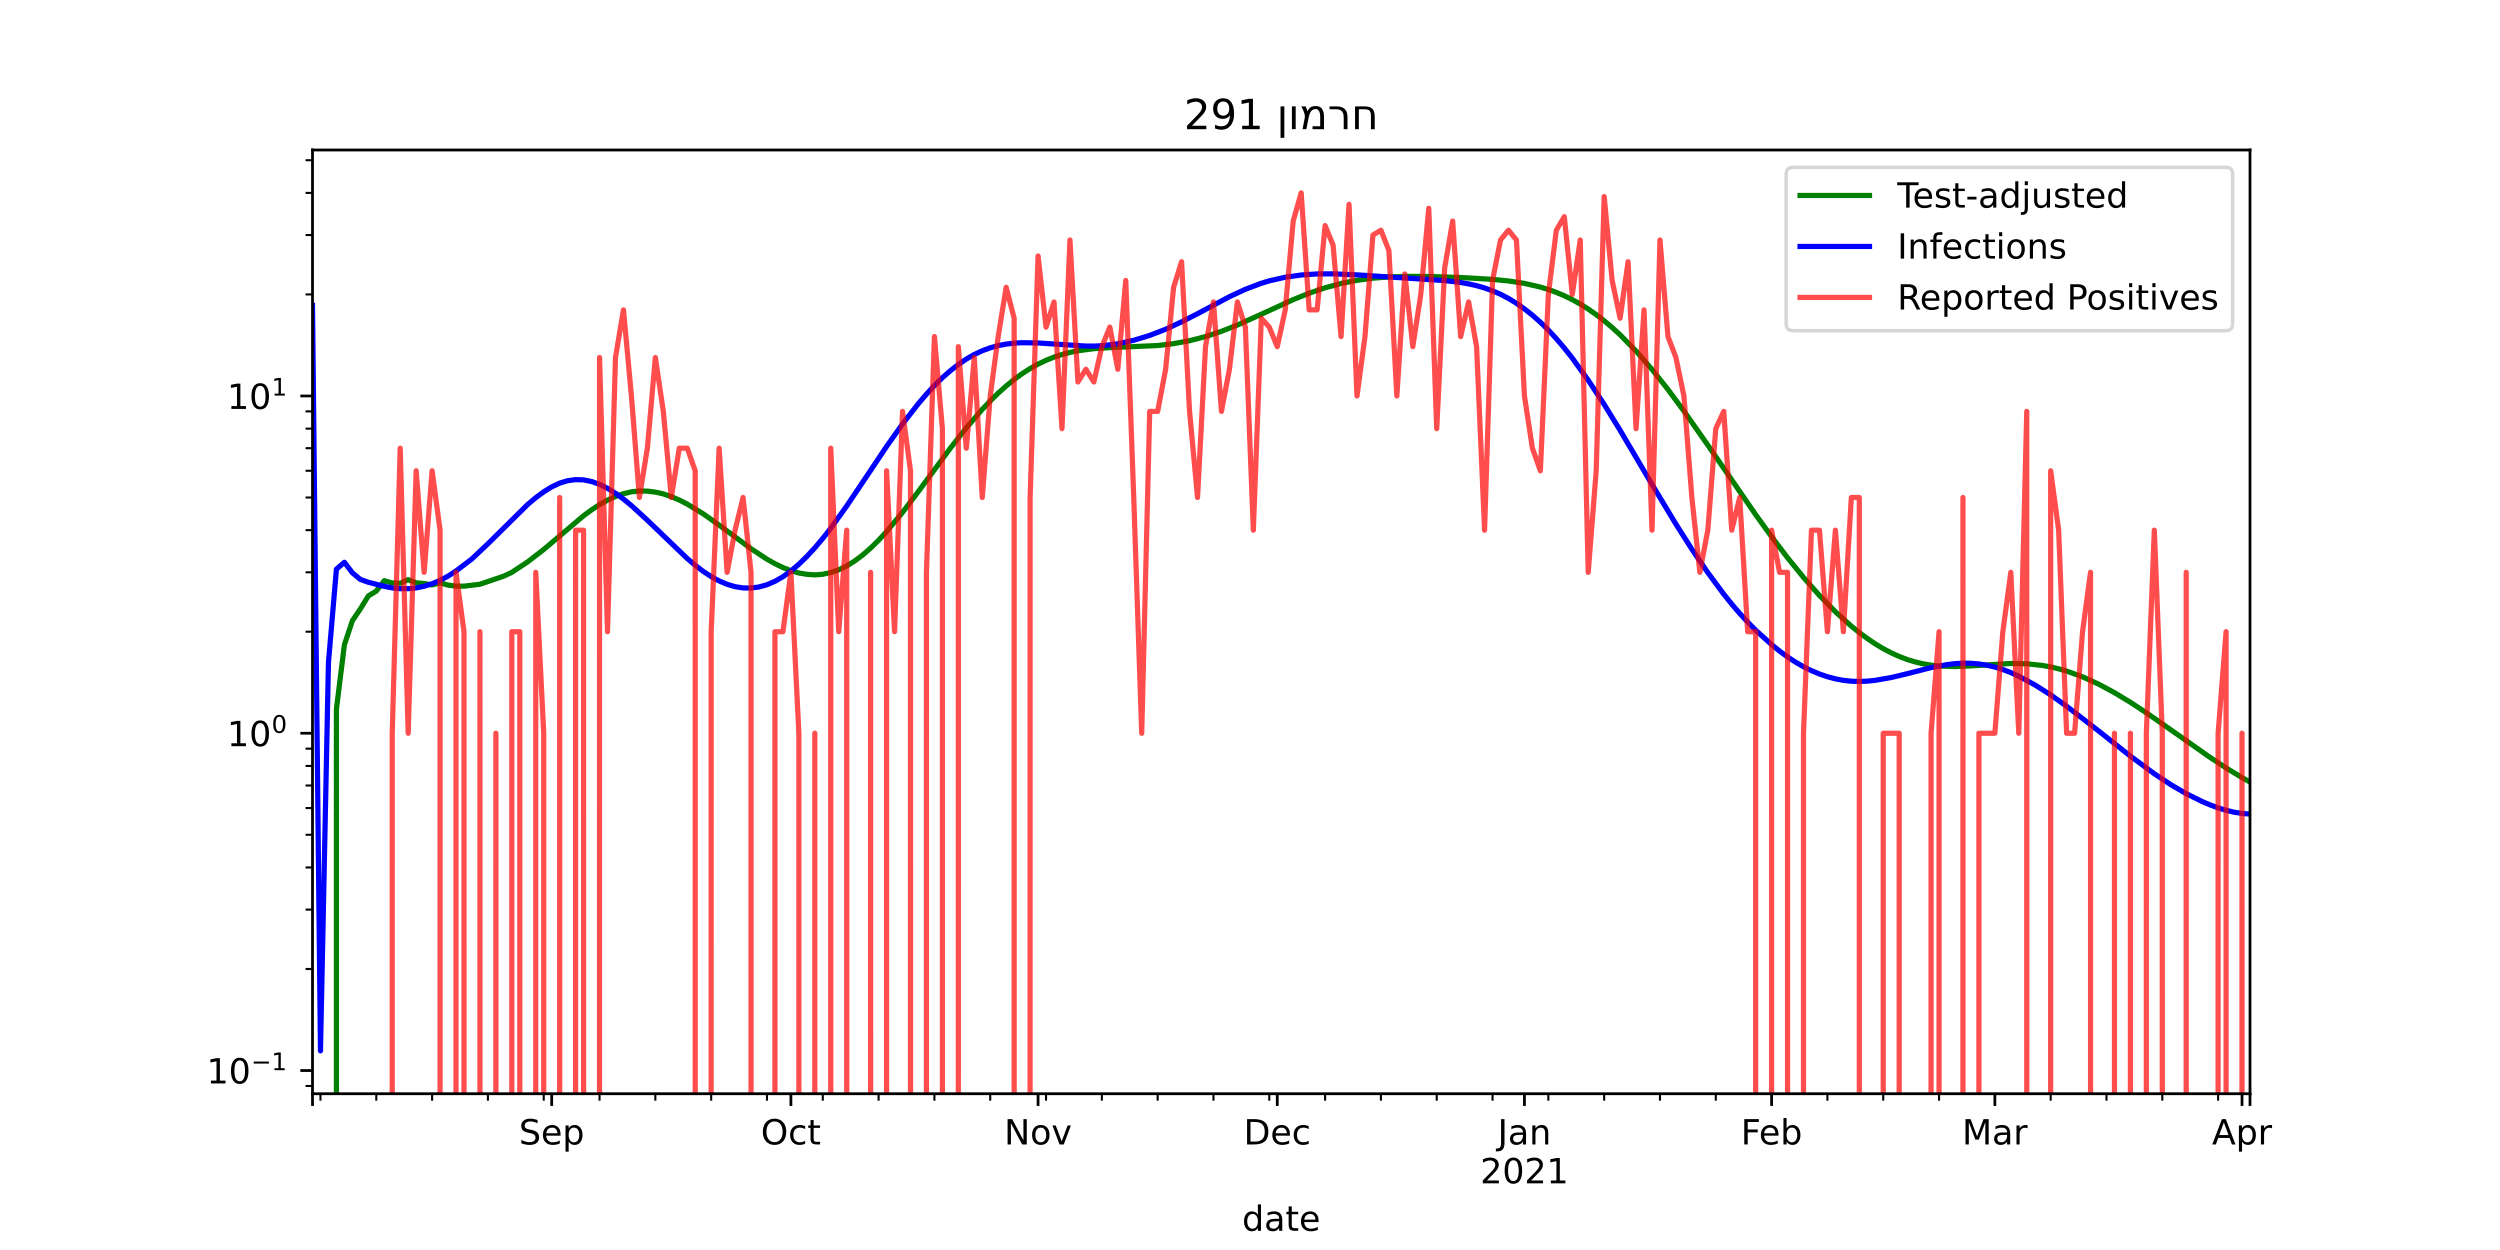 <?xml version="1.0" encoding="utf-8" standalone="no"?>
<!DOCTYPE svg PUBLIC "-//W3C//DTD SVG 1.1//EN"
  "http://www.w3.org/Graphics/SVG/1.1/DTD/svg11.dtd">
<!-- Created with matplotlib (https://matplotlib.org/) -->
<svg height="360pt" version="1.1" viewBox="0 0 720 360" width="720pt" xmlns="http://www.w3.org/2000/svg" xmlns:xlink="http://www.w3.org/1999/xlink">
 <defs>
  <style type="text/css">*{stroke-linecap:butt;stroke-linejoin:round;}</style>
 </defs>
 <g id="figure_1">
  <g id="patch_1">
   <path d="M 0 360 
L 720 360 
L 720 0 
L 0 0 
z
" style="fill:#ffffff;"/>
  </g>
  <g id="axes_1">
   <g id="patch_2">
    <path d="M 90 315 
L 648 315 
L 648 43.2 
L 90 43.2 
z
" style="fill:#ffffff;"/>
   </g>
   <g id="matplotlib.axis_1">
    <g id="xtick_1">
     <g id="line2d_1">
      <defs>
       <path d="M 0 0 
L 0 3.5 
" id="m620caa8490" style="stroke:#000000;stroke-width:0.8;"/>
      </defs>
      <g>
       <use style="stroke:#000000;stroke-width:0.8;" x="90" xlink:href="#m620caa8490" y="315"/>
      </g>
     </g>
    </g>
    <g id="xtick_2">
     <g id="line2d_2">
      <g>
       <use style="stroke:#000000;stroke-width:0.8;" x="158.889" xlink:href="#m620caa8490" y="315"/>
      </g>
     </g>
     <g id="text_1">
      <!-- Sep -->
      <g transform="translate(149.464 329.598)scale(0.1 -0.1)">
       <defs>
        <path d="M 53.516 70.516 
L 53.516 60.891 
Q 47.906 63.578 42.922 64.891 
Q 37.938 66.219 33.297 66.219 
Q 25.25 66.219 20.875 63.094 
Q 16.5 59.969 16.5 54.203 
Q 16.5 49.359 19.406 46.891 
Q 22.312 44.438 30.422 42.922 
L 36.375 41.703 
Q 47.406 39.594 52.656 34.297 
Q 57.906 29 57.906 20.125 
Q 57.906 9.516 50.797 4.047 
Q 43.703 -1.422 29.984 -1.422 
Q 24.812 -1.422 18.969 -0.25 
Q 13.141 0.922 6.891 3.219 
L 6.891 13.375 
Q 12.891 10.016 18.656 8.297 
Q 24.422 6.594 29.984 6.594 
Q 38.422 6.594 43.016 9.906 
Q 47.609 13.234 47.609 19.391 
Q 47.609 24.75 44.312 27.781 
Q 41.016 30.812 33.5 32.328 
L 27.484 33.5 
Q 16.453 35.688 11.516 40.375 
Q 6.594 45.062 6.594 53.422 
Q 6.594 63.094 13.406 68.656 
Q 20.219 74.219 32.172 74.219 
Q 37.312 74.219 42.625 73.281 
Q 47.953 72.359 53.516 70.516 
z
" id="DejaVuSans-83"/>
        <path d="M 56.203 29.594 
L 56.203 25.203 
L 14.891 25.203 
Q 15.484 15.922 20.484 11.062 
Q 25.484 6.203 34.422 6.203 
Q 39.594 6.203 44.453 7.469 
Q 49.312 8.734 54.109 11.281 
L 54.109 2.781 
Q 49.266 0.734 44.188 -0.344 
Q 39.109 -1.422 33.891 -1.422 
Q 20.797 -1.422 13.156 6.188 
Q 5.516 13.812 5.516 26.812 
Q 5.516 40.234 12.766 48.109 
Q 20.016 56 32.328 56 
Q 43.359 56 49.781 48.891 
Q 56.203 41.797 56.203 29.594 
z
M 47.219 32.234 
Q 47.125 39.594 43.094 43.984 
Q 39.062 48.391 32.422 48.391 
Q 24.906 48.391 20.391 44.141 
Q 15.875 39.891 15.188 32.172 
z
" id="DejaVuSans-101"/>
        <path d="M 18.109 8.203 
L 18.109 -20.797 
L 9.078 -20.797 
L 9.078 54.688 
L 18.109 54.688 
L 18.109 46.391 
Q 20.953 51.266 25.266 53.625 
Q 29.594 56 35.594 56 
Q 45.562 56 51.781 48.094 
Q 58.016 40.188 58.016 27.297 
Q 58.016 14.406 51.781 6.484 
Q 45.562 -1.422 35.594 -1.422 
Q 29.594 -1.422 25.266 0.953 
Q 20.953 3.328 18.109 8.203 
z
M 48.688 27.297 
Q 48.688 37.203 44.609 42.844 
Q 40.531 48.484 33.406 48.484 
Q 26.266 48.484 22.188 42.844 
Q 18.109 37.203 18.109 27.297 
Q 18.109 17.391 22.188 11.75 
Q 26.266 6.109 33.406 6.109 
Q 40.531 6.109 44.609 11.75 
Q 48.688 17.391 48.688 27.297 
z
" id="DejaVuSans-112"/>
       </defs>
       <use xlink:href="#DejaVuSans-83"/>
       <use x="63.477" xlink:href="#DejaVuSans-101"/>
       <use x="125" xlink:href="#DejaVuSans-112"/>
      </g>
     </g>
    </g>
    <g id="xtick_3">
     <g id="line2d_3">
      <g>
       <use style="stroke:#000000;stroke-width:0.8;" x="227.778" xlink:href="#m620caa8490" y="315"/>
      </g>
     </g>
     <g id="text_2">
      <!-- Oct -->
      <g transform="translate(219.132 329.598)scale(0.1 -0.1)">
       <defs>
        <path d="M 39.406 66.219 
Q 28.656 66.219 22.328 58.203 
Q 16.016 50.203 16.016 36.375 
Q 16.016 22.609 22.328 14.594 
Q 28.656 6.594 39.406 6.594 
Q 50.141 6.594 56.422 14.594 
Q 62.703 22.609 62.703 36.375 
Q 62.703 50.203 56.422 58.203 
Q 50.141 66.219 39.406 66.219 
z
M 39.406 74.219 
Q 54.734 74.219 63.906 63.938 
Q 73.094 53.656 73.094 36.375 
Q 73.094 19.141 63.906 8.859 
Q 54.734 -1.422 39.406 -1.422 
Q 24.031 -1.422 14.812 8.828 
Q 5.609 19.094 5.609 36.375 
Q 5.609 53.656 14.812 63.938 
Q 24.031 74.219 39.406 74.219 
z
" id="DejaVuSans-79"/>
        <path d="M 48.781 52.594 
L 48.781 44.188 
Q 44.969 46.297 41.141 47.344 
Q 37.312 48.391 33.406 48.391 
Q 24.656 48.391 19.812 42.844 
Q 14.984 37.312 14.984 27.297 
Q 14.984 17.281 19.812 11.734 
Q 24.656 6.203 33.406 6.203 
Q 37.312 6.203 41.141 7.25 
Q 44.969 8.297 48.781 10.406 
L 48.781 2.094 
Q 45.016 0.344 40.984 -0.531 
Q 36.969 -1.422 32.422 -1.422 
Q 20.062 -1.422 12.781 6.344 
Q 5.516 14.109 5.516 27.297 
Q 5.516 40.672 12.859 48.328 
Q 20.219 56 33.016 56 
Q 37.156 56 41.109 55.141 
Q 45.062 54.297 48.781 52.594 
z
" id="DejaVuSans-99"/>
        <path d="M 18.312 70.219 
L 18.312 54.688 
L 36.812 54.688 
L 36.812 47.703 
L 18.312 47.703 
L 18.312 18.016 
Q 18.312 11.328 20.141 9.422 
Q 21.969 7.516 27.594 7.516 
L 36.812 7.516 
L 36.812 0 
L 27.594 0 
Q 17.188 0 13.234 3.875 
Q 9.281 7.766 9.281 18.016 
L 9.281 47.703 
L 2.688 47.703 
L 2.688 54.688 
L 9.281 54.688 
L 9.281 70.219 
z
" id="DejaVuSans-116"/>
       </defs>
       <use xlink:href="#DejaVuSans-79"/>
       <use x="78.711" xlink:href="#DejaVuSans-99"/>
       <use x="133.691" xlink:href="#DejaVuSans-116"/>
      </g>
     </g>
    </g>
    <g id="xtick_4">
     <g id="line2d_4">
      <g>
       <use style="stroke:#000000;stroke-width:0.8;" x="298.963" xlink:href="#m620caa8490" y="315"/>
      </g>
     </g>
     <g id="text_3">
      <!-- Nov -->
      <g transform="translate(289.204 329.598)scale(0.1 -0.1)">
       <defs>
        <path d="M 9.812 72.906 
L 23.094 72.906 
L 55.422 11.922 
L 55.422 72.906 
L 64.984 72.906 
L 64.984 0 
L 51.703 0 
L 19.391 60.984 
L 19.391 0 
L 9.812 0 
z
" id="DejaVuSans-78"/>
        <path d="M 30.609 48.391 
Q 23.391 48.391 19.188 42.75 
Q 14.984 37.109 14.984 27.297 
Q 14.984 17.484 19.156 11.844 
Q 23.344 6.203 30.609 6.203 
Q 37.797 6.203 41.984 11.859 
Q 46.188 17.531 46.188 27.297 
Q 46.188 37.016 41.984 42.703 
Q 37.797 48.391 30.609 48.391 
z
M 30.609 56 
Q 42.328 56 49.016 48.375 
Q 55.719 40.766 55.719 27.297 
Q 55.719 13.875 49.016 6.219 
Q 42.328 -1.422 30.609 -1.422 
Q 18.844 -1.422 12.172 6.219 
Q 5.516 13.875 5.516 27.297 
Q 5.516 40.766 12.172 48.375 
Q 18.844 56 30.609 56 
z
" id="DejaVuSans-111"/>
        <path d="M 2.984 54.688 
L 12.5 54.688 
L 29.594 8.797 
L 46.688 54.688 
L 56.203 54.688 
L 35.688 0 
L 23.484 0 
z
" id="DejaVuSans-118"/>
       </defs>
       <use xlink:href="#DejaVuSans-78"/>
       <use x="74.805" xlink:href="#DejaVuSans-111"/>
       <use x="135.986" xlink:href="#DejaVuSans-118"/>
      </g>
     </g>
    </g>
    <g id="xtick_5">
     <g id="line2d_5">
      <g>
       <use style="stroke:#000000;stroke-width:0.8;" x="367.852" xlink:href="#m620caa8490" y="315"/>
      </g>
     </g>
     <g id="text_4">
      <!-- Dec -->
      <g transform="translate(358.176 329.598)scale(0.1 -0.1)">
       <defs>
        <path d="M 19.672 64.797 
L 19.672 8.109 
L 31.594 8.109 
Q 46.688 8.109 53.688 14.938 
Q 60.688 21.781 60.688 36.531 
Q 60.688 51.172 53.688 57.984 
Q 46.688 64.797 31.594 64.797 
z
M 9.812 72.906 
L 30.078 72.906 
Q 51.266 72.906 61.172 64.094 
Q 71.094 55.281 71.094 36.531 
Q 71.094 17.672 61.125 8.828 
Q 51.172 0 30.078 0 
L 9.812 0 
z
" id="DejaVuSans-68"/>
       </defs>
       <use xlink:href="#DejaVuSans-68"/>
       <use x="77.002" xlink:href="#DejaVuSans-101"/>
       <use x="138.525" xlink:href="#DejaVuSans-99"/>
      </g>
     </g>
    </g>
    <g id="xtick_6">
     <g id="line2d_6">
      <g>
       <use style="stroke:#000000;stroke-width:0.8;" x="439.037" xlink:href="#m620caa8490" y="315"/>
      </g>
     </g>
     <g id="text_5">
      <!-- Jan -->
      <g transform="translate(431.329 329.598)scale(0.1 -0.1)">
       <defs>
        <path d="M 9.812 72.906 
L 19.672 72.906 
L 19.672 5.078 
Q 19.672 -8.109 14.672 -14.062 
Q 9.672 -20.016 -1.422 -20.016 
L -5.172 -20.016 
L -5.172 -11.719 
L -2.094 -11.719 
Q 4.438 -11.719 7.125 -8.047 
Q 9.812 -4.391 9.812 5.078 
z
" id="DejaVuSans-74"/>
        <path d="M 34.281 27.484 
Q 23.391 27.484 19.188 25 
Q 14.984 22.516 14.984 16.5 
Q 14.984 11.719 18.141 8.906 
Q 21.297 6.109 26.703 6.109 
Q 34.188 6.109 38.703 11.406 
Q 43.219 16.703 43.219 25.484 
L 43.219 27.484 
z
M 52.203 31.203 
L 52.203 0 
L 43.219 0 
L 43.219 8.297 
Q 40.141 3.328 35.547 0.953 
Q 30.953 -1.422 24.312 -1.422 
Q 15.922 -1.422 10.953 3.297 
Q 6 8.016 6 15.922 
Q 6 25.141 12.172 29.828 
Q 18.359 34.516 30.609 34.516 
L 43.219 34.516 
L 43.219 35.406 
Q 43.219 41.609 39.141 45 
Q 35.062 48.391 27.688 48.391 
Q 23 48.391 18.547 47.266 
Q 14.109 46.141 10.016 43.891 
L 10.016 52.203 
Q 14.938 54.109 19.578 55.047 
Q 24.219 56 28.609 56 
Q 40.484 56 46.344 49.844 
Q 52.203 43.703 52.203 31.203 
z
" id="DejaVuSans-97"/>
        <path d="M 54.891 33.016 
L 54.891 0 
L 45.906 0 
L 45.906 32.719 
Q 45.906 40.484 42.875 44.328 
Q 39.844 48.188 33.797 48.188 
Q 26.516 48.188 22.312 43.547 
Q 18.109 38.922 18.109 30.906 
L 18.109 0 
L 9.078 0 
L 9.078 54.688 
L 18.109 54.688 
L 18.109 46.188 
Q 21.344 51.125 25.703 53.562 
Q 30.078 56 35.797 56 
Q 45.219 56 50.047 50.172 
Q 54.891 44.344 54.891 33.016 
z
" id="DejaVuSans-110"/>
       </defs>
       <use xlink:href="#DejaVuSans-74"/>
       <use x="29.492" xlink:href="#DejaVuSans-97"/>
       <use x="90.771" xlink:href="#DejaVuSans-110"/>
      </g>
      <!-- 2021 -->
      <g transform="translate(426.312 340.796)scale(0.1 -0.1)">
       <defs>
        <path d="M 19.188 8.297 
L 53.609 8.297 
L 53.609 0 
L 7.328 0 
L 7.328 8.297 
Q 12.938 14.109 22.625 23.891 
Q 32.328 33.688 34.812 36.531 
Q 39.547 41.844 41.422 45.531 
Q 43.312 49.219 43.312 52.781 
Q 43.312 58.594 39.234 62.25 
Q 35.156 65.922 28.609 65.922 
Q 23.969 65.922 18.812 64.312 
Q 13.672 62.703 7.812 59.422 
L 7.812 69.391 
Q 13.766 71.781 18.938 73 
Q 24.125 74.219 28.422 74.219 
Q 39.75 74.219 46.484 68.547 
Q 53.219 62.891 53.219 53.422 
Q 53.219 48.922 51.531 44.891 
Q 49.859 40.875 45.406 35.406 
Q 44.188 33.984 37.641 27.219 
Q 31.109 20.453 19.188 8.297 
z
" id="DejaVuSans-50"/>
        <path d="M 31.781 66.406 
Q 24.172 66.406 20.328 58.906 
Q 16.5 51.422 16.5 36.375 
Q 16.5 21.391 20.328 13.891 
Q 24.172 6.391 31.781 6.391 
Q 39.453 6.391 43.281 13.891 
Q 47.125 21.391 47.125 36.375 
Q 47.125 51.422 43.281 58.906 
Q 39.453 66.406 31.781 66.406 
z
M 31.781 74.219 
Q 44.047 74.219 50.516 64.516 
Q 56.984 54.828 56.984 36.375 
Q 56.984 17.969 50.516 8.266 
Q 44.047 -1.422 31.781 -1.422 
Q 19.531 -1.422 13.062 8.266 
Q 6.594 17.969 6.594 36.375 
Q 6.594 54.828 13.062 64.516 
Q 19.531 74.219 31.781 74.219 
z
" id="DejaVuSans-48"/>
        <path d="M 12.406 8.297 
L 28.516 8.297 
L 28.516 63.922 
L 10.984 60.406 
L 10.984 69.391 
L 28.422 72.906 
L 38.281 72.906 
L 38.281 8.297 
L 54.391 8.297 
L 54.391 0 
L 12.406 0 
z
" id="DejaVuSans-49"/>
       </defs>
       <use xlink:href="#DejaVuSans-50"/>
       <use x="63.623" xlink:href="#DejaVuSans-48"/>
       <use x="127.246" xlink:href="#DejaVuSans-50"/>
       <use x="190.869" xlink:href="#DejaVuSans-49"/>
      </g>
     </g>
    </g>
    <g id="xtick_7">
     <g id="line2d_7">
      <g>
       <use style="stroke:#000000;stroke-width:0.8;" x="510.222" xlink:href="#m620caa8490" y="315"/>
      </g>
     </g>
     <g id="text_6">
      <!-- Feb -->
      <g transform="translate(501.371 329.598)scale(0.1 -0.1)">
       <defs>
        <path d="M 9.812 72.906 
L 51.703 72.906 
L 51.703 64.594 
L 19.672 64.594 
L 19.672 43.109 
L 48.578 43.109 
L 48.578 34.812 
L 19.672 34.812 
L 19.672 0 
L 9.812 0 
z
" id="DejaVuSans-70"/>
        <path d="M 48.688 27.297 
Q 48.688 37.203 44.609 42.844 
Q 40.531 48.484 33.406 48.484 
Q 26.266 48.484 22.188 42.844 
Q 18.109 37.203 18.109 27.297 
Q 18.109 17.391 22.188 11.75 
Q 26.266 6.109 33.406 6.109 
Q 40.531 6.109 44.609 11.75 
Q 48.688 17.391 48.688 27.297 
z
M 18.109 46.391 
Q 20.953 51.266 25.266 53.625 
Q 29.594 56 35.594 56 
Q 45.562 56 51.781 48.094 
Q 58.016 40.188 58.016 27.297 
Q 58.016 14.406 51.781 6.484 
Q 45.562 -1.422 35.594 -1.422 
Q 29.594 -1.422 25.266 0.953 
Q 20.953 3.328 18.109 8.203 
L 18.109 0 
L 9.078 0 
L 9.078 75.984 
L 18.109 75.984 
z
" id="DejaVuSans-98"/>
       </defs>
       <use xlink:href="#DejaVuSans-70"/>
       <use x="52.02" xlink:href="#DejaVuSans-101"/>
       <use x="113.543" xlink:href="#DejaVuSans-98"/>
      </g>
     </g>
    </g>
    <g id="xtick_8">
     <g id="line2d_8">
      <g>
       <use style="stroke:#000000;stroke-width:0.8;" x="574.519" xlink:href="#m620caa8490" y="315"/>
      </g>
     </g>
     <g id="text_7">
      <!-- Mar -->
      <g transform="translate(565.085 329.598)scale(0.1 -0.1)">
       <defs>
        <path d="M 9.812 72.906 
L 24.516 72.906 
L 43.109 23.297 
L 61.812 72.906 
L 76.516 72.906 
L 76.516 0 
L 66.891 0 
L 66.891 64.016 
L 48.094 14.016 
L 38.188 14.016 
L 19.391 64.016 
L 19.391 0 
L 9.812 0 
z
" id="DejaVuSans-77"/>
        <path d="M 41.109 46.297 
Q 39.594 47.172 37.812 47.578 
Q 36.031 48 33.891 48 
Q 26.266 48 22.188 43.047 
Q 18.109 38.094 18.109 28.812 
L 18.109 0 
L 9.078 0 
L 9.078 54.688 
L 18.109 54.688 
L 18.109 46.188 
Q 20.953 51.172 25.484 53.578 
Q 30.031 56 36.531 56 
Q 37.453 56 38.578 55.875 
Q 39.703 55.766 41.062 55.516 
z
" id="DejaVuSans-114"/>
       </defs>
       <use xlink:href="#DejaVuSans-77"/>
       <use x="86.279" xlink:href="#DejaVuSans-97"/>
       <use x="147.559" xlink:href="#DejaVuSans-114"/>
      </g>
     </g>
    </g>
    <g id="xtick_9">
     <g id="line2d_9">
      <g>
       <use style="stroke:#000000;stroke-width:0.8;" x="645.704" xlink:href="#m620caa8490" y="315"/>
      </g>
     </g>
     <g id="text_8">
      <!-- Apr -->
      <g transform="translate(637.054 329.598)scale(0.1 -0.1)">
       <defs>
        <path d="M 34.188 63.188 
L 20.797 26.906 
L 47.609 26.906 
z
M 28.609 72.906 
L 39.797 72.906 
L 67.578 0 
L 57.328 0 
L 50.688 18.703 
L 17.828 18.703 
L 11.188 0 
L 0.781 0 
z
" id="DejaVuSans-65"/>
       </defs>
       <use xlink:href="#DejaVuSans-65"/>
       <use x="68.408" xlink:href="#DejaVuSans-112"/>
       <use x="131.885" xlink:href="#DejaVuSans-114"/>
      </g>
     </g>
    </g>
    <g id="xtick_10">
     <g id="line2d_10">
      <g>
       <use style="stroke:#000000;stroke-width:0.8;" x="648" xlink:href="#m620caa8490" y="315"/>
      </g>
     </g>
    </g>
    <g id="xtick_11">
     <g id="line2d_11">
      <defs>
       <path d="M 0 0 
L 0 2 
" id="m174b7fe989" style="stroke:#000000;stroke-width:0.6;"/>
      </defs>
      <g>
       <use style="stroke:#000000;stroke-width:0.6;" x="92.296" xlink:href="#m174b7fe989" y="315"/>
      </g>
     </g>
    </g>
    <g id="xtick_12">
     <g id="line2d_12">
      <g>
       <use style="stroke:#000000;stroke-width:0.6;" x="108.37" xlink:href="#m174b7fe989" y="315"/>
      </g>
     </g>
    </g>
    <g id="xtick_13">
     <g id="line2d_13">
      <g>
       <use style="stroke:#000000;stroke-width:0.6;" x="124.444" xlink:href="#m174b7fe989" y="315"/>
      </g>
     </g>
    </g>
    <g id="xtick_14">
     <g id="line2d_14">
      <g>
       <use style="stroke:#000000;stroke-width:0.6;" x="140.519" xlink:href="#m174b7fe989" y="315"/>
      </g>
     </g>
    </g>
    <g id="xtick_15">
     <g id="line2d_15">
      <g>
       <use style="stroke:#000000;stroke-width:0.6;" x="156.593" xlink:href="#m174b7fe989" y="315"/>
      </g>
     </g>
    </g>
    <g id="xtick_16">
     <g id="line2d_16">
      <g>
       <use style="stroke:#000000;stroke-width:0.6;" x="172.667" xlink:href="#m174b7fe989" y="315"/>
      </g>
     </g>
    </g>
    <g id="xtick_17">
     <g id="line2d_17">
      <g>
       <use style="stroke:#000000;stroke-width:0.6;" x="188.741" xlink:href="#m174b7fe989" y="315"/>
      </g>
     </g>
    </g>
    <g id="xtick_18">
     <g id="line2d_18">
      <g>
       <use style="stroke:#000000;stroke-width:0.6;" x="204.815" xlink:href="#m174b7fe989" y="315"/>
      </g>
     </g>
    </g>
    <g id="xtick_19">
     <g id="line2d_19">
      <g>
       <use style="stroke:#000000;stroke-width:0.6;" x="220.889" xlink:href="#m174b7fe989" y="315"/>
      </g>
     </g>
    </g>
    <g id="xtick_20">
     <g id="line2d_20">
      <g>
       <use style="stroke:#000000;stroke-width:0.6;" x="236.963" xlink:href="#m174b7fe989" y="315"/>
      </g>
     </g>
    </g>
    <g id="xtick_21">
     <g id="line2d_21">
      <g>
       <use style="stroke:#000000;stroke-width:0.6;" x="253.037" xlink:href="#m174b7fe989" y="315"/>
      </g>
     </g>
    </g>
    <g id="xtick_22">
     <g id="line2d_22">
      <g>
       <use style="stroke:#000000;stroke-width:0.6;" x="269.111" xlink:href="#m174b7fe989" y="315"/>
      </g>
     </g>
    </g>
    <g id="xtick_23">
     <g id="line2d_23">
      <g>
       <use style="stroke:#000000;stroke-width:0.6;" x="285.185" xlink:href="#m174b7fe989" y="315"/>
      </g>
     </g>
    </g>
    <g id="xtick_24">
     <g id="line2d_24">
      <g>
       <use style="stroke:#000000;stroke-width:0.6;" x="301.259" xlink:href="#m174b7fe989" y="315"/>
      </g>
     </g>
    </g>
    <g id="xtick_25">
     <g id="line2d_25">
      <g>
       <use style="stroke:#000000;stroke-width:0.6;" x="317.333" xlink:href="#m174b7fe989" y="315"/>
      </g>
     </g>
    </g>
    <g id="xtick_26">
     <g id="line2d_26">
      <g>
       <use style="stroke:#000000;stroke-width:0.6;" x="333.407" xlink:href="#m174b7fe989" y="315"/>
      </g>
     </g>
    </g>
    <g id="xtick_27">
     <g id="line2d_27">
      <g>
       <use style="stroke:#000000;stroke-width:0.6;" x="349.481" xlink:href="#m174b7fe989" y="315"/>
      </g>
     </g>
    </g>
    <g id="xtick_28">
     <g id="line2d_28">
      <g>
       <use style="stroke:#000000;stroke-width:0.6;" x="365.556" xlink:href="#m174b7fe989" y="315"/>
      </g>
     </g>
    </g>
    <g id="xtick_29">
     <g id="line2d_29">
      <g>
       <use style="stroke:#000000;stroke-width:0.6;" x="381.63" xlink:href="#m174b7fe989" y="315"/>
      </g>
     </g>
    </g>
    <g id="xtick_30">
     <g id="line2d_30">
      <g>
       <use style="stroke:#000000;stroke-width:0.6;" x="397.704" xlink:href="#m174b7fe989" y="315"/>
      </g>
     </g>
    </g>
    <g id="xtick_31">
     <g id="line2d_31">
      <g>
       <use style="stroke:#000000;stroke-width:0.6;" x="413.778" xlink:href="#m174b7fe989" y="315"/>
      </g>
     </g>
    </g>
    <g id="xtick_32">
     <g id="line2d_32">
      <g>
       <use style="stroke:#000000;stroke-width:0.6;" x="429.852" xlink:href="#m174b7fe989" y="315"/>
      </g>
     </g>
    </g>
    <g id="xtick_33">
     <g id="line2d_33">
      <g>
       <use style="stroke:#000000;stroke-width:0.6;" x="445.926" xlink:href="#m174b7fe989" y="315"/>
      </g>
     </g>
    </g>
    <g id="xtick_34">
     <g id="line2d_34">
      <g>
       <use style="stroke:#000000;stroke-width:0.6;" x="462" xlink:href="#m174b7fe989" y="315"/>
      </g>
     </g>
    </g>
    <g id="xtick_35">
     <g id="line2d_35">
      <g>
       <use style="stroke:#000000;stroke-width:0.6;" x="478.074" xlink:href="#m174b7fe989" y="315"/>
      </g>
     </g>
    </g>
    <g id="xtick_36">
     <g id="line2d_36">
      <g>
       <use style="stroke:#000000;stroke-width:0.6;" x="494.148" xlink:href="#m174b7fe989" y="315"/>
      </g>
     </g>
    </g>
    <g id="xtick_37">
     <g id="line2d_37">
      <g>
       <use style="stroke:#000000;stroke-width:0.6;" x="526.296" xlink:href="#m174b7fe989" y="315"/>
      </g>
     </g>
    </g>
    <g id="xtick_38">
     <g id="line2d_38">
      <g>
       <use style="stroke:#000000;stroke-width:0.6;" x="542.37" xlink:href="#m174b7fe989" y="315"/>
      </g>
     </g>
    </g>
    <g id="xtick_39">
     <g id="line2d_39">
      <g>
       <use style="stroke:#000000;stroke-width:0.6;" x="558.444" xlink:href="#m174b7fe989" y="315"/>
      </g>
     </g>
    </g>
    <g id="xtick_40">
     <g id="line2d_40">
      <g>
       <use style="stroke:#000000;stroke-width:0.6;" x="590.593" xlink:href="#m174b7fe989" y="315"/>
      </g>
     </g>
    </g>
    <g id="xtick_41">
     <g id="line2d_41">
      <g>
       <use style="stroke:#000000;stroke-width:0.6;" x="606.667" xlink:href="#m174b7fe989" y="315"/>
      </g>
     </g>
    </g>
    <g id="xtick_42">
     <g id="line2d_42">
      <g>
       <use style="stroke:#000000;stroke-width:0.6;" x="622.741" xlink:href="#m174b7fe989" y="315"/>
      </g>
     </g>
    </g>
    <g id="xtick_43">
     <g id="line2d_43">
      <g>
       <use style="stroke:#000000;stroke-width:0.6;" x="638.815" xlink:href="#m174b7fe989" y="315"/>
      </g>
     </g>
    </g>
    <g id="text_9">
     <!-- date -->
     <g transform="translate(357.725 354.474)scale(0.1 -0.1)">
      <defs>
       <path d="M 45.406 46.391 
L 45.406 75.984 
L 54.391 75.984 
L 54.391 0 
L 45.406 0 
L 45.406 8.203 
Q 42.578 3.328 38.25 0.953 
Q 33.938 -1.422 27.875 -1.422 
Q 17.969 -1.422 11.734 6.484 
Q 5.516 14.406 5.516 27.297 
Q 5.516 40.188 11.734 48.094 
Q 17.969 56 27.875 56 
Q 33.938 56 38.25 53.625 
Q 42.578 51.266 45.406 46.391 
z
M 14.797 27.297 
Q 14.797 17.391 18.875 11.75 
Q 22.953 6.109 30.078 6.109 
Q 37.203 6.109 41.297 11.75 
Q 45.406 17.391 45.406 27.297 
Q 45.406 37.203 41.297 42.844 
Q 37.203 48.484 30.078 48.484 
Q 22.953 48.484 18.875 42.844 
Q 14.797 37.203 14.797 27.297 
z
" id="DejaVuSans-100"/>
      </defs>
      <use xlink:href="#DejaVuSans-100"/>
      <use x="63.477" xlink:href="#DejaVuSans-97"/>
      <use x="124.756" xlink:href="#DejaVuSans-116"/>
      <use x="163.965" xlink:href="#DejaVuSans-101"/>
     </g>
    </g>
   </g>
   <g id="matplotlib.axis_2">
    <g id="ytick_1">
     <g id="line2d_44">
      <defs>
       <path d="M 0 0 
L -3.5 0 
" id="m9668a14dbf" style="stroke:#000000;stroke-width:0.8;"/>
      </defs>
      <g>
       <use style="stroke:#000000;stroke-width:0.8;" x="90" xlink:href="#m9668a14dbf" y="308.312"/>
      </g>
     </g>
     <g id="text_10">
      <!-- $\mathdefault{10^{-1}}$ -->
      <g transform="translate(59.5 312.111)scale(0.1 -0.1)">
       <defs>
        <path d="M 10.594 35.5 
L 73.188 35.5 
L 73.188 27.203 
L 10.594 27.203 
z
" id="DejaVuSans-8722"/>
       </defs>
       <use transform="translate(0 0.684)" xlink:href="#DejaVuSans-49"/>
       <use transform="translate(63.623 0.684)" xlink:href="#DejaVuSans-48"/>
       <use transform="translate(128.203 38.966)scale(0.7)" xlink:href="#DejaVuSans-8722"/>
       <use transform="translate(186.855 38.966)scale(0.7)" xlink:href="#DejaVuSans-49"/>
      </g>
     </g>
    </g>
    <g id="ytick_2">
     <g id="line2d_45">
      <g>
       <use style="stroke:#000000;stroke-width:0.8;" x="90" xlink:href="#m9668a14dbf" y="211.174"/>
      </g>
     </g>
     <g id="text_11">
      <!-- $\mathdefault{10^{0}}$ -->
      <g transform="translate(65.4 214.974)scale(0.1 -0.1)">
       <use transform="translate(0 0.766)" xlink:href="#DejaVuSans-49"/>
       <use transform="translate(63.623 0.766)" xlink:href="#DejaVuSans-48"/>
       <use transform="translate(128.203 39.047)scale(0.7)" xlink:href="#DejaVuSans-48"/>
      </g>
     </g>
    </g>
    <g id="ytick_3">
     <g id="line2d_46">
      <g>
       <use style="stroke:#000000;stroke-width:0.8;" x="90" xlink:href="#m9668a14dbf" y="114.037"/>
      </g>
     </g>
     <g id="text_12">
      <!-- $\mathdefault{10^{1}}$ -->
      <g transform="translate(65.4 117.836)scale(0.1 -0.1)">
       <use transform="translate(0 0.684)" xlink:href="#DejaVuSans-49"/>
       <use transform="translate(63.623 0.684)" xlink:href="#DejaVuSans-48"/>
       <use transform="translate(128.203 38.966)scale(0.7)" xlink:href="#DejaVuSans-49"/>
      </g>
     </g>
    </g>
    <g id="ytick_4">
     <g id="line2d_47">
      <defs>
       <path d="M 0 0 
L -2 0 
" id="m94f35347cf" style="stroke:#000000;stroke-width:0.6;"/>
      </defs>
      <g>
       <use style="stroke:#000000;stroke-width:0.6;" x="90" xlink:href="#m94f35347cf" y="312.756"/>
      </g>
     </g>
    </g>
    <g id="ytick_5">
     <g id="line2d_48">
      <g>
       <use style="stroke:#000000;stroke-width:0.6;" x="90" xlink:href="#m94f35347cf" y="279.07"/>
      </g>
     </g>
    </g>
    <g id="ytick_6">
     <g id="line2d_49">
      <g>
       <use style="stroke:#000000;stroke-width:0.6;" x="90" xlink:href="#m94f35347cf" y="261.965"/>
      </g>
     </g>
    </g>
    <g id="ytick_7">
     <g id="line2d_50">
      <g>
       <use style="stroke:#000000;stroke-width:0.6;" x="90" xlink:href="#m94f35347cf" y="249.829"/>
      </g>
     </g>
    </g>
    <g id="ytick_8">
     <g id="line2d_51">
      <g>
       <use style="stroke:#000000;stroke-width:0.6;" x="90" xlink:href="#m94f35347cf" y="240.416"/>
      </g>
     </g>
    </g>
    <g id="ytick_9">
     <g id="line2d_52">
      <g>
       <use style="stroke:#000000;stroke-width:0.6;" x="90" xlink:href="#m94f35347cf" y="232.724"/>
      </g>
     </g>
    </g>
    <g id="ytick_10">
     <g id="line2d_53">
      <g>
       <use style="stroke:#000000;stroke-width:0.6;" x="90" xlink:href="#m94f35347cf" y="226.221"/>
      </g>
     </g>
    </g>
    <g id="ytick_11">
     <g id="line2d_54">
      <g>
       <use style="stroke:#000000;stroke-width:0.6;" x="90" xlink:href="#m94f35347cf" y="220.588"/>
      </g>
     </g>
    </g>
    <g id="ytick_12">
     <g id="line2d_55">
      <g>
       <use style="stroke:#000000;stroke-width:0.6;" x="90" xlink:href="#m94f35347cf" y="215.619"/>
      </g>
     </g>
    </g>
    <g id="ytick_13">
     <g id="line2d_56">
      <g>
       <use style="stroke:#000000;stroke-width:0.6;" x="90" xlink:href="#m94f35347cf" y="181.933"/>
      </g>
     </g>
    </g>
    <g id="ytick_14">
     <g id="line2d_57">
      <g>
       <use style="stroke:#000000;stroke-width:0.6;" x="90" xlink:href="#m94f35347cf" y="164.828"/>
      </g>
     </g>
    </g>
    <g id="ytick_15">
     <g id="line2d_58">
      <g>
       <use style="stroke:#000000;stroke-width:0.6;" x="90" xlink:href="#m94f35347cf" y="152.692"/>
      </g>
     </g>
    </g>
    <g id="ytick_16">
     <g id="line2d_59">
      <g>
       <use style="stroke:#000000;stroke-width:0.6;" x="90" xlink:href="#m94f35347cf" y="143.278"/>
      </g>
     </g>
    </g>
    <g id="ytick_17">
     <g id="line2d_60">
      <g>
       <use style="stroke:#000000;stroke-width:0.6;" x="90" xlink:href="#m94f35347cf" y="135.587"/>
      </g>
     </g>
    </g>
    <g id="ytick_18">
     <g id="line2d_61">
      <g>
       <use style="stroke:#000000;stroke-width:0.6;" x="90" xlink:href="#m94f35347cf" y="129.084"/>
      </g>
     </g>
    </g>
    <g id="ytick_19">
     <g id="line2d_62">
      <g>
       <use style="stroke:#000000;stroke-width:0.6;" x="90" xlink:href="#m94f35347cf" y="123.451"/>
      </g>
     </g>
    </g>
    <g id="ytick_20">
     <g id="line2d_63">
      <g>
       <use style="stroke:#000000;stroke-width:0.6;" x="90" xlink:href="#m94f35347cf" y="118.482"/>
      </g>
     </g>
    </g>
    <g id="ytick_21">
     <g id="line2d_64">
      <g>
       <use style="stroke:#000000;stroke-width:0.6;" x="90" xlink:href="#m94f35347cf" y="84.796"/>
      </g>
     </g>
    </g>
    <g id="ytick_22">
     <g id="line2d_65">
      <g>
       <use style="stroke:#000000;stroke-width:0.6;" x="90" xlink:href="#m94f35347cf" y="67.691"/>
      </g>
     </g>
    </g>
    <g id="ytick_23">
     <g id="line2d_66">
      <g>
       <use style="stroke:#000000;stroke-width:0.6;" x="90" xlink:href="#m94f35347cf" y="55.555"/>
      </g>
     </g>
    </g>
    <g id="ytick_24">
     <g id="line2d_67">
      <g>
       <use style="stroke:#000000;stroke-width:0.6;" x="90" xlink:href="#m94f35347cf" y="46.141"/>
      </g>
     </g>
    </g>
   </g>
   <g id="line2d_68">
    <path clip-path="url(#pd3fb2ecb07)" d="M 96.885 361 
L 96.889 204.201 
L 99.185 185.704 
L 101.481 178.772 
L 103.778 175.375 
L 106.074 171.63 
L 108.37 170.233 
L 110.667 167.245 
L 112.963 167.892 
L 115.259 167.972 
L 117.556 166.949 
L 119.852 167.856 
L 122.148 168.045 
L 124.444 168.468 
L 126.741 167.851 
L 129.037 168.506 
L 131.333 168.803 
L 133.63 168.813 
L 138.222 168.266 
L 145.111 165.918 
L 147.407 164.831 
L 152 161.796 
L 156.593 158.249 
L 168.074 148.526 
L 170.37 146.845 
L 172.667 145.325 
L 174.963 144.044 
L 177.259 142.983 
L 179.556 142.189 
L 181.852 141.635 
L 184.148 141.414 
L 186.444 141.444 
L 188.741 141.731 
L 191.037 142.25 
L 193.333 143.032 
L 195.63 144.011 
L 197.926 145.183 
L 202.519 147.98 
L 207.111 151.229 
L 216.296 158.027 
L 220.889 161.054 
L 223.185 162.342 
L 225.481 163.451 
L 227.778 164.352 
L 230.074 165.026 
L 232.37 165.404 
L 234.667 165.567 
L 236.963 165.385 
L 239.259 164.895 
L 241.556 164.095 
L 243.852 162.983 
L 246.148 161.564 
L 248.444 159.848 
L 250.741 157.85 
L 253.037 155.594 
L 255.333 153.108 
L 259.926 147.568 
L 264.519 141.509 
L 273.704 129.076 
L 278.296 123.225 
L 282.889 117.895 
L 285.185 115.47 
L 287.481 113.22 
L 289.778 111.158 
L 292.074 109.289 
L 294.37 107.618 
L 296.667 106.143 
L 298.963 104.862 
L 301.259 103.768 
L 303.556 102.849 
L 305.852 102.095 
L 308.148 101.492 
L 310.444 101.024 
L 315.037 100.416 
L 319.63 100.114 
L 333.407 99.514 
L 338 98.97 
L 342.593 98.123 
L 347.185 96.938 
L 351.778 95.422 
L 356.37 93.607 
L 363.259 90.498 
L 372.444 86.288 
L 377.037 84.442 
L 381.63 82.881 
L 386.222 81.643 
L 390.815 80.728 
L 395.407 80.114 
L 400 79.758 
L 404.593 79.604 
L 411.481 79.62 
L 420.667 79.92 
L 429.852 80.459 
L 434.444 80.914 
L 439.037 81.614 
L 443.63 82.676 
L 445.926 83.377 
L 448.222 84.208 
L 450.519 85.178 
L 452.815 86.297 
L 455.111 87.571 
L 457.407 89.008 
L 459.704 90.612 
L 462 92.384 
L 464.296 94.324 
L 466.593 96.429 
L 471.185 101.116 
L 475.778 106.392 
L 480.37 112.178 
L 484.963 118.379 
L 491.852 128.201 
L 505.63 148.219 
L 510.222 154.589 
L 514.815 160.636 
L 519.407 166.288 
L 524 171.488 
L 528.593 176.187 
L 533.185 180.335 
L 535.481 182.19 
L 537.778 183.891 
L 540.074 185.433 
L 542.37 186.811 
L 544.667 188.02 
L 546.963 189.061 
L 549.259 189.931 
L 551.556 190.634 
L 553.852 191.177 
L 556.148 191.568 
L 558.444 191.82 
L 563.037 191.968 
L 567.63 191.781 
L 579.111 191.081 
L 583.704 191.17 
L 588.296 191.661 
L 590.593 192.079 
L 592.889 192.616 
L 595.185 193.273 
L 599.778 194.931 
L 604.37 197.022 
L 608.963 199.491 
L 613.556 202.267 
L 618.148 205.283 
L 625.037 210.082 
L 636.519 218.149 
L 641.111 221.165 
L 645.704 223.952 
L 648 225.238 
L 648 225.238 
" style="fill:none;stroke:#008000;stroke-linecap:square;stroke-width:1.5;"/>
   </g>
   <g id="line2d_69">
    <path clip-path="url(#pd3fb2ecb07)" d="M 90 87.934 
L 92.296 302.645 
L 94.593 190.793 
L 96.889 163.917 
L 99.185 161.938 
L 101.481 164.964 
L 103.778 166.876 
L 106.074 167.691 
L 110.667 168.871 
L 112.963 169.313 
L 115.259 169.538 
L 117.556 169.542 
L 119.852 169.314 
L 122.148 168.84 
L 124.444 168.12 
L 126.741 167.153 
L 129.037 165.927 
L 131.333 164.444 
L 135.926 160.952 
L 140.519 156.608 
L 152 145.263 
L 154.296 143.334 
L 156.593 141.636 
L 158.889 140.222 
L 161.185 139.143 
L 163.481 138.441 
L 165.778 138.132 
L 168.074 138.208 
L 170.37 138.666 
L 172.667 139.492 
L 174.963 140.636 
L 177.259 142.051 
L 179.556 143.719 
L 181.852 145.608 
L 186.444 149.824 
L 197.926 160.855 
L 200.222 162.798 
L 202.519 164.542 
L 204.815 166.052 
L 207.111 167.309 
L 209.407 168.285 
L 211.704 168.962 
L 214 169.323 
L 216.296 169.352 
L 218.593 169.046 
L 220.889 168.4 
L 223.185 167.416 
L 225.481 166.101 
L 227.778 164.457 
L 230.074 162.495 
L 232.37 160.257 
L 234.667 157.779 
L 236.963 155.072 
L 239.259 152.14 
L 243.852 145.727 
L 250.741 135.461 
L 255.333 128.577 
L 259.926 122.104 
L 264.519 116.205 
L 266.815 113.523 
L 269.111 111.033 
L 271.407 108.782 
L 273.704 106.77 
L 276 104.979 
L 278.296 103.412 
L 280.593 102.089 
L 282.889 101.018 
L 285.185 100.172 
L 287.481 99.532 
L 289.778 99.096 
L 292.074 98.828 
L 294.37 98.697 
L 298.963 98.774 
L 312.741 99.667 
L 315.037 99.678 
L 317.333 99.573 
L 321.926 99.006 
L 326.519 98.002 
L 331.111 96.599 
L 335.704 94.82 
L 340.296 92.692 
L 344.889 90.346 
L 354.074 85.454 
L 358.667 83.314 
L 363.259 81.581 
L 365.556 80.888 
L 370.148 79.839 
L 374.741 79.195 
L 379.333 78.892 
L 383.926 78.865 
L 390.815 79.162 
L 416.074 80.811 
L 420.667 81.361 
L 422.963 81.76 
L 425.259 82.277 
L 427.556 82.936 
L 429.852 83.757 
L 432.148 84.753 
L 434.444 85.949 
L 436.741 87.353 
L 439.037 88.963 
L 441.333 90.774 
L 443.63 92.798 
L 445.926 95.051 
L 448.222 97.53 
L 450.519 100.225 
L 452.815 103.132 
L 457.407 109.5 
L 462 116.475 
L 466.593 123.937 
L 475.778 139.514 
L 482.667 150.951 
L 487.259 158.166 
L 491.852 164.913 
L 496.444 171.119 
L 498.741 173.984 
L 501.037 176.668 
L 503.333 179.166 
L 505.63 181.486 
L 510.222 185.654 
L 512.519 187.509 
L 514.815 189.192 
L 517.111 190.692 
L 519.407 192.013 
L 521.704 193.148 
L 524 194.109 
L 526.296 194.9 
L 528.593 195.512 
L 530.889 195.94 
L 533.185 196.186 
L 535.481 196.254 
L 537.778 196.168 
L 540.074 195.937 
L 544.667 195.125 
L 549.259 194.032 
L 556.148 192.273 
L 560.741 191.404 
L 563.037 191.132 
L 565.333 191 
L 567.63 191.026 
L 569.926 191.217 
L 572.222 191.579 
L 574.519 192.115 
L 576.815 192.822 
L 579.111 193.708 
L 581.407 194.752 
L 586 197.225 
L 590.593 200.132 
L 595.185 203.391 
L 604.37 210.496 
L 613.556 217.768 
L 620.444 222.845 
L 625.037 225.894 
L 629.63 228.573 
L 634.222 230.842 
L 636.519 231.816 
L 638.815 232.666 
L 641.111 233.37 
L 643.407 233.912 
L 645.704 234.274 
L 648 234.442 
L 648 234.442 
" style="fill:none;stroke:#0000ff;stroke-linecap:square;stroke-width:1.5;"/>
   </g>
   <g id="line2d_70">
    <path clip-path="url(#pd3fb2ecb07)" d="M 112.959 361 
L 112.963 211.174 
L 115.259 129.084 
L 117.556 211.174 
L 119.852 135.587 
L 122.148 164.828 
L 124.444 135.587 
L 126.741 152.692 
L 126.746 361 
M 131.329 361 
L 131.333 164.828 
L 133.63 181.933 
L 133.634 361 
M 138.218 361 
L 138.222 181.933 
L 138.226 361 
M 142.811 361 
L 142.815 211.174 
L 142.818 361 
M 147.403 361 
L 147.407 181.933 
L 149.704 181.933 
L 149.708 361 
M 154.292 361 
L 154.296 164.828 
L 156.593 211.174 
L 156.596 361 
M 161.18 361 
L 161.185 143.278 
L 161.19 361 
M 165.773 361 
L 165.778 152.692 
L 168.074 152.692 
L 168.079 361 
M 172.661 361 
L 172.667 102.969 
L 174.963 181.933 
L 177.259 102.969 
L 179.556 89.241 
L 181.852 114.037 
L 184.148 143.278 
L 186.444 129.084 
L 188.741 102.969 
L 191.037 118.482 
L 193.333 143.278 
L 195.63 129.084 
L 197.926 129.084 
L 200.222 135.587 
L 200.228 361 
M 204.811 361 
L 204.815 181.933 
L 207.111 129.084 
L 209.407 164.828 
L 211.704 152.692 
L 214 143.278 
L 216.296 164.828 
L 216.301 361 
M 223.181 361 
L 223.185 181.933 
L 225.481 181.933 
L 227.778 164.828 
L 230.074 211.174 
L 230.078 361 
M 234.663 361 
L 234.667 211.174 
L 234.67 361 
M 239.254 361 
L 239.259 129.084 
L 241.556 181.933 
L 243.852 152.692 
L 243.857 361 
M 250.736 361 
L 250.741 164.828 
L 250.745 361 
M 255.328 361 
L 255.333 135.587 
L 257.63 181.933 
L 259.926 118.482 
L 262.222 135.587 
L 262.228 361 
M 266.81 361 
L 266.815 164.828 
L 269.111 96.932 
L 271.407 123.451 
L 271.413 361 
M 275.994 361 
L 276 99.843 
L 278.296 129.084 
L 280.593 102.969 
L 282.889 143.278 
L 285.185 114.037 
L 287.481 96.932 
L 289.778 82.738 
L 292.074 91.652 
L 292.08 361 
M 296.662 361 
L 296.667 143.278 
L 298.963 73.728 
L 301.259 94.209 
L 303.556 86.96 
L 305.852 123.451 
L 308.148 69.121 
L 310.444 110.016 
L 312.741 106.346 
L 315.037 110.016 
L 317.333 99.843 
L 319.63 94.209 
L 321.926 106.346 
L 324.222 80.775 
L 326.519 143.278 
L 328.815 211.174 
L 331.111 118.482 
L 333.407 118.482 
L 335.704 106.346 
L 338 82.738 
L 340.296 75.382 
L 342.593 118.482 
L 344.889 143.278 
L 347.185 99.843 
L 349.481 86.96 
L 351.778 118.482 
L 354.074 106.346 
L 356.37 86.96 
L 358.667 94.209 
L 360.963 152.692 
L 363.259 91.652 
L 365.556 94.209 
L 367.852 99.843 
L 370.148 89.241 
L 372.444 63.67 
L 374.741 55.555 
L 377.037 89.241 
L 379.333 89.241 
L 381.63 64.968 
L 383.926 70.601 
L 386.222 96.932 
L 388.519 58.843 
L 390.815 114.037 
L 393.111 96.932 
L 395.407 67.691 
L 397.704 66.307 
L 400 72.136 
L 402.296 114.037 
L 404.593 78.9 
L 406.889 99.843 
L 409.185 84.796 
L 411.481 59.999 
L 413.778 123.451 
L 416.074 77.104 
L 418.37 63.67 
L 420.667 96.932 
L 422.963 86.96 
L 425.259 99.843 
L 427.556 152.692 
L 429.852 80.775 
L 432.148 69.121 
L 434.444 66.307 
L 436.741 69.121 
L 439.037 114.037 
L 441.333 129.084 
L 443.63 135.587 
L 445.926 84.796 
L 448.222 66.307 
L 450.519 62.411 
L 452.815 84.796 
L 455.111 69.121 
L 457.407 164.828 
L 459.704 135.587 
L 462 56.623 
L 464.296 80.775 
L 466.593 91.652 
L 468.889 75.382 
L 471.185 123.451 
L 473.481 89.241 
L 475.778 152.692 
L 478.074 69.121 
L 480.37 96.932 
L 482.667 102.969 
L 484.963 114.037 
L 487.259 143.278 
L 489.556 164.828 
L 491.852 152.692 
L 494.148 123.451 
L 496.444 118.482 
L 498.741 152.692 
L 501.037 143.278 
L 503.333 181.933 
L 505.63 181.933 
L 505.634 361 
M 510.217 361 
L 510.222 152.692 
L 512.519 164.828 
L 514.815 164.828 
L 514.819 361 
M 519.404 361 
L 519.407 211.174 
L 521.704 152.692 
L 524 152.692 
L 526.296 181.933 
L 528.593 152.692 
L 530.889 181.933 
L 533.185 143.278 
L 535.481 143.278 
L 535.487 361 
M 542.367 361 
L 542.37 211.174 
L 546.963 211.174 
L 546.967 361 
M 556.145 361 
L 556.148 211.174 
L 558.444 181.933 
L 558.449 361 
M 565.328 361 
L 565.333 143.278 
L 565.338 361 
M 569.922 361 
L 569.926 211.174 
L 574.519 211.174 
L 576.815 181.933 
L 579.111 164.828 
L 581.407 211.174 
L 583.704 118.482 
L 583.709 361 
M 590.587 361 
L 590.593 135.587 
L 592.889 152.692 
L 595.185 211.174 
L 597.481 211.174 
L 599.778 181.933 
L 602.074 164.828 
L 602.079 361 
M 608.959 361 
L 608.963 211.174 
L 608.967 361 
M 613.552 361 
L 613.556 211.174 
L 613.559 361 
M 618.145 361 
L 618.148 211.174 
L 620.444 152.692 
L 622.741 211.174 
L 622.744 361 
M 629.625 361 
L 629.63 164.828 
L 629.634 361 
M 638.811 361 
L 638.815 211.174 
L 641.111 181.933 
L 641.115 361 
M 645.7 361 
L 645.704 211.174 
L 645.707 361 
" style="fill:none;stroke:#ff0000;stroke-linecap:square;stroke-opacity:0.7;stroke-width:1.5;"/>
   </g>
   <g id="patch_3">
    <path d="M 90 315 
L 90 43.2 
" style="fill:none;stroke:#000000;stroke-linecap:square;stroke-linejoin:miter;stroke-width:0.8;"/>
   </g>
   <g id="patch_4">
    <path d="M 648 315 
L 648 43.2 
" style="fill:none;stroke:#000000;stroke-linecap:square;stroke-linejoin:miter;stroke-width:0.8;"/>
   </g>
   <g id="patch_5">
    <path d="M 90 315 
L 648 315 
" style="fill:none;stroke:#000000;stroke-linecap:square;stroke-linejoin:miter;stroke-width:0.8;"/>
   </g>
   <g id="patch_6">
    <path d="M 90 43.2 
L 648 43.2 
" style="fill:none;stroke:#000000;stroke-linecap:square;stroke-linejoin:miter;stroke-width:0.8;"/>
   </g>
   <g id="text_13">
    <!-- 291 ןומרח -->
    <g transform="translate(340.988 37.2)scale(0.12 -0.12)">
     <defs>
      <path d="M 10.984 1.516 
L 10.984 10.5 
Q 14.703 8.734 18.5 7.812 
Q 22.312 6.891 25.984 6.891 
Q 35.75 6.891 40.891 13.453 
Q 46.047 20.016 46.781 33.406 
Q 43.953 29.203 39.594 26.953 
Q 35.25 24.703 29.984 24.703 
Q 19.047 24.703 12.672 31.312 
Q 6.297 37.938 6.297 49.422 
Q 6.297 60.641 12.938 67.422 
Q 19.578 74.219 30.609 74.219 
Q 43.266 74.219 49.922 64.516 
Q 56.594 54.828 56.594 36.375 
Q 56.594 19.141 48.406 8.859 
Q 40.234 -1.422 26.422 -1.422 
Q 22.703 -1.422 18.891 -0.688 
Q 15.094 0.047 10.984 1.516 
z
M 30.609 32.422 
Q 37.25 32.422 41.125 36.953 
Q 45.016 41.5 45.016 49.422 
Q 45.016 57.281 41.125 61.844 
Q 37.25 66.406 30.609 66.406 
Q 23.969 66.406 20.094 61.844 
Q 16.219 57.281 16.219 49.422 
Q 16.219 41.5 20.094 36.953 
Q 23.969 32.422 30.609 32.422 
z
" id="DejaVuSans-57"/>
      <path id="DejaVuSans-32"/>
      <path d="M 18.172 54.688 
L 18.172 -20.797 
L 9.078 -20.797 
L 9.078 54.688 
z
" id="DejaVuSans-1503"/>
      <path d="M 18.172 54.688 
L 18.172 0 
L 9.078 0 
L 9.078 54.688 
z
" id="DejaVuSans-1493"/>
      <path d="M 4.297 54.688 
L 14.891 54.688 
Q 15.094 54.156 16.703 50.312 
Q 18.312 46.484 19.391 42.672 
Q 20.75 46.094 22.625 48.531 
Q 24.516 50.984 26.359 52.297 
Q 28.219 53.609 30.609 54.344 
Q 33.016 55.078 34.859 55.266 
Q 36.719 55.469 39.203 55.469 
Q 58.844 55.469 58.844 29.594 
L 58.844 0 
L 31.391 0 
L 31.391 6.938 
L 49.75 6.938 
L 49.75 29.594 
Q 49.75 39.109 46.766 43.672 
Q 43.797 48.25 39.062 48.25 
Q 30.281 48.25 26.078 40.438 
Q 23.734 35.984 21.688 25.922 
Q 21.578 25.25 21.344 24.125 
L 16.547 0 
L 7.469 0 
L 11.375 20.406 
Q 11.531 21.188 11.891 22.969 
Q 12.25 24.75 12.375 25.406 
Q 12.5 26.078 12.672 27.312 
Q 12.844 28.562 12.906 29.516 
Q 12.984 30.469 12.984 31.547 
Q 12.984 34.672 10.719 41.094 
Q 8.453 47.516 4.297 54.688 
z
" id="DejaVuSans-1502"/>
      <path d="M 47.359 27.828 
L 47.359 0 
L 38.281 0 
L 38.281 27.828 
Q 38.281 31.391 37.766 34.266 
Q 37.25 37.156 36 39.719 
Q 34.766 42.281 32.812 43.984 
Q 30.859 45.703 27.781 46.703 
Q 24.703 47.703 20.703 47.703 
L 4.297 47.703 
L 4.297 54.688 
L 20.656 54.688 
Q 26.812 54.688 31.469 53.391 
Q 36.141 52.094 39.109 49.828 
Q 42.094 47.562 43.969 44.109 
Q 45.844 40.672 46.594 36.734 
Q 47.359 32.812 47.359 27.828 
z
" id="DejaVuSans-1512"/>
      <path d="M 56.25 29.594 
L 56.25 0 
L 47.172 0 
L 47.172 30.906 
Q 47.172 40.578 44 44.141 
Q 40.828 47.703 31.844 47.703 
L 18.109 47.703 
L 18.109 0 
L 9.078 0 
L 9.078 54.688 
L 31.734 54.688 
Q 45.219 54.688 50.734 48.828 
Q 56.25 42.969 56.25 29.594 
z
" id="DejaVuSans-1495"/>
     </defs>
     <use xlink:href="#DejaVuSans-50"/>
     <use x="63.623" xlink:href="#DejaVuSans-57"/>
     <use x="127.246" xlink:href="#DejaVuSans-49"/>
     <use x="190.869" xlink:href="#DejaVuSans-32"/>
     <use x="222.656" xlink:href="#DejaVuSans-1503"/>
     <use x="249.902" xlink:href="#DejaVuSans-1493"/>
     <use x="277.148" xlink:href="#DejaVuSans-1502"/>
     <use x="345.068" xlink:href="#DejaVuSans-1512"/>
     <use x="401.514" xlink:href="#DejaVuSans-1495"/>
    </g>
   </g>
   <g id="legend_1">
    <g id="patch_7">
     <path d="M 516.417 95.234 
L 641 95.234 
Q 643 95.234 643 93.234 
L 643 50.2 
Q 643 48.2 641 48.2 
L 516.417 48.2 
Q 514.417 48.2 514.417 50.2 
L 514.417 93.234 
Q 514.417 95.234 516.417 95.234 
z
" style="fill:#ffffff;opacity:0.8;stroke:#cccccc;stroke-linejoin:miter;"/>
    </g>
    <g id="line2d_71">
     <path d="M 518.417 56.298 
L 538.417 56.298 
" style="fill:none;stroke:#008000;stroke-linecap:square;stroke-width:1.5;"/>
    </g>
    <g id="line2d_72"/>
    <g id="text_14">
     <!-- Test-adjusted -->
     <g transform="translate(546.417 59.798)scale(0.1 -0.1)">
      <defs>
       <path d="M -0.297 72.906 
L 61.375 72.906 
L 61.375 64.594 
L 35.5 64.594 
L 35.5 0 
L 25.594 0 
L 25.594 64.594 
L -0.297 64.594 
z
" id="DejaVuSans-84"/>
       <path d="M 44.281 53.078 
L 44.281 44.578 
Q 40.484 46.531 36.375 47.5 
Q 32.281 48.484 27.875 48.484 
Q 21.188 48.484 17.844 46.438 
Q 14.5 44.391 14.5 40.281 
Q 14.5 37.156 16.891 35.375 
Q 19.281 33.594 26.516 31.984 
L 29.594 31.297 
Q 39.156 29.25 43.188 25.516 
Q 47.219 21.781 47.219 15.094 
Q 47.219 7.469 41.188 3.016 
Q 35.156 -1.422 24.609 -1.422 
Q 20.219 -1.422 15.453 -0.562 
Q 10.688 0.297 5.422 2 
L 5.422 11.281 
Q 10.406 8.688 15.234 7.391 
Q 20.062 6.109 24.812 6.109 
Q 31.156 6.109 34.562 8.281 
Q 37.984 10.453 37.984 14.406 
Q 37.984 18.062 35.516 20.016 
Q 33.062 21.969 24.703 23.781 
L 21.578 24.516 
Q 13.234 26.266 9.516 29.906 
Q 5.812 33.547 5.812 39.891 
Q 5.812 47.609 11.281 51.797 
Q 16.75 56 26.812 56 
Q 31.781 56 36.172 55.266 
Q 40.578 54.547 44.281 53.078 
z
" id="DejaVuSans-115"/>
       <path d="M 4.891 31.391 
L 31.203 31.391 
L 31.203 23.391 
L 4.891 23.391 
z
" id="DejaVuSans-45"/>
       <path d="M 9.422 54.688 
L 18.406 54.688 
L 18.406 -0.984 
Q 18.406 -11.422 14.422 -16.109 
Q 10.453 -20.797 1.609 -20.797 
L -1.812 -20.797 
L -1.812 -13.188 
L 0.594 -13.188 
Q 5.719 -13.188 7.562 -10.812 
Q 9.422 -8.453 9.422 -0.984 
z
M 9.422 75.984 
L 18.406 75.984 
L 18.406 64.594 
L 9.422 64.594 
z
" id="DejaVuSans-106"/>
       <path d="M 8.5 21.578 
L 8.5 54.688 
L 17.484 54.688 
L 17.484 21.922 
Q 17.484 14.156 20.5 10.266 
Q 23.531 6.391 29.594 6.391 
Q 36.859 6.391 41.078 11.031 
Q 45.312 15.672 45.312 23.688 
L 45.312 54.688 
L 54.297 54.688 
L 54.297 0 
L 45.312 0 
L 45.312 8.406 
Q 42.047 3.422 37.719 1 
Q 33.406 -1.422 27.688 -1.422 
Q 18.266 -1.422 13.375 4.438 
Q 8.5 10.297 8.5 21.578 
z
M 31.109 56 
z
" id="DejaVuSans-117"/>
      </defs>
      <use xlink:href="#DejaVuSans-84"/>
      <use x="44.084" xlink:href="#DejaVuSans-101"/>
      <use x="105.607" xlink:href="#DejaVuSans-115"/>
      <use x="157.707" xlink:href="#DejaVuSans-116"/>
      <use x="196.916" xlink:href="#DejaVuSans-45"/>
      <use x="233" xlink:href="#DejaVuSans-97"/>
      <use x="294.279" xlink:href="#DejaVuSans-100"/>
      <use x="357.756" xlink:href="#DejaVuSans-106"/>
      <use x="385.539" xlink:href="#DejaVuSans-117"/>
      <use x="448.918" xlink:href="#DejaVuSans-115"/>
      <use x="501.018" xlink:href="#DejaVuSans-116"/>
      <use x="540.227" xlink:href="#DejaVuSans-101"/>
      <use x="601.75" xlink:href="#DejaVuSans-100"/>
     </g>
    </g>
    <g id="line2d_73">
     <path d="M 518.417 70.977 
L 538.417 70.977 
" style="fill:none;stroke:#0000ff;stroke-linecap:square;stroke-width:1.5;"/>
    </g>
    <g id="line2d_74"/>
    <g id="text_15">
     <!-- Infections -->
     <g transform="translate(546.417 74.477)scale(0.1 -0.1)">
      <defs>
       <path d="M 9.812 72.906 
L 19.672 72.906 
L 19.672 0 
L 9.812 0 
z
" id="DejaVuSans-73"/>
       <path d="M 37.109 75.984 
L 37.109 68.5 
L 28.516 68.5 
Q 23.688 68.5 21.797 66.547 
Q 19.922 64.594 19.922 59.516 
L 19.922 54.688 
L 34.719 54.688 
L 34.719 47.703 
L 19.922 47.703 
L 19.922 0 
L 10.891 0 
L 10.891 47.703 
L 2.297 47.703 
L 2.297 54.688 
L 10.891 54.688 
L 10.891 58.5 
Q 10.891 67.625 15.141 71.797 
Q 19.391 75.984 28.609 75.984 
z
" id="DejaVuSans-102"/>
       <path d="M 9.422 54.688 
L 18.406 54.688 
L 18.406 0 
L 9.422 0 
z
M 9.422 75.984 
L 18.406 75.984 
L 18.406 64.594 
L 9.422 64.594 
z
" id="DejaVuSans-105"/>
      </defs>
      <use xlink:href="#DejaVuSans-73"/>
      <use x="29.492" xlink:href="#DejaVuSans-110"/>
      <use x="92.871" xlink:href="#DejaVuSans-102"/>
      <use x="128.076" xlink:href="#DejaVuSans-101"/>
      <use x="189.6" xlink:href="#DejaVuSans-99"/>
      <use x="244.58" xlink:href="#DejaVuSans-116"/>
      <use x="283.789" xlink:href="#DejaVuSans-105"/>
      <use x="311.572" xlink:href="#DejaVuSans-111"/>
      <use x="372.754" xlink:href="#DejaVuSans-110"/>
      <use x="436.133" xlink:href="#DejaVuSans-115"/>
     </g>
    </g>
    <g id="line2d_75">
     <path d="M 518.417 85.655 
L 538.417 85.655 
" style="fill:none;stroke:#ff0000;stroke-linecap:square;stroke-opacity:0.7;stroke-width:1.5;"/>
    </g>
    <g id="line2d_76"/>
    <g id="text_16">
     <!-- Reported Positives -->
     <g transform="translate(546.417 89.155)scale(0.1 -0.1)">
      <defs>
       <path d="M 44.391 34.188 
Q 47.562 33.109 50.562 29.594 
Q 53.562 26.078 56.594 19.922 
L 66.609 0 
L 56 0 
L 46.688 18.703 
Q 43.062 26.031 39.672 28.422 
Q 36.281 30.812 30.422 30.812 
L 19.672 30.812 
L 19.672 0 
L 9.812 0 
L 9.812 72.906 
L 32.078 72.906 
Q 44.578 72.906 50.734 67.672 
Q 56.891 62.453 56.891 51.906 
Q 56.891 45.016 53.688 40.469 
Q 50.484 35.938 44.391 34.188 
z
M 19.672 64.797 
L 19.672 38.922 
L 32.078 38.922 
Q 39.203 38.922 42.844 42.219 
Q 46.484 45.516 46.484 51.906 
Q 46.484 58.297 42.844 61.547 
Q 39.203 64.797 32.078 64.797 
z
" id="DejaVuSans-82"/>
       <path d="M 19.672 64.797 
L 19.672 37.406 
L 32.078 37.406 
Q 38.969 37.406 42.719 40.969 
Q 46.484 44.531 46.484 51.125 
Q 46.484 57.672 42.719 61.234 
Q 38.969 64.797 32.078 64.797 
z
M 9.812 72.906 
L 32.078 72.906 
Q 44.344 72.906 50.609 67.359 
Q 56.891 61.812 56.891 51.125 
Q 56.891 40.328 50.609 34.812 
Q 44.344 29.297 32.078 29.297 
L 19.672 29.297 
L 19.672 0 
L 9.812 0 
z
" id="DejaVuSans-80"/>
      </defs>
      <use xlink:href="#DejaVuSans-82"/>
      <use x="64.982" xlink:href="#DejaVuSans-101"/>
      <use x="126.506" xlink:href="#DejaVuSans-112"/>
      <use x="189.982" xlink:href="#DejaVuSans-111"/>
      <use x="251.164" xlink:href="#DejaVuSans-114"/>
      <use x="292.277" xlink:href="#DejaVuSans-116"/>
      <use x="331.486" xlink:href="#DejaVuSans-101"/>
      <use x="393.01" xlink:href="#DejaVuSans-100"/>
      <use x="456.486" xlink:href="#DejaVuSans-32"/>
      <use x="488.273" xlink:href="#DejaVuSans-80"/>
      <use x="544.951" xlink:href="#DejaVuSans-111"/>
      <use x="606.133" xlink:href="#DejaVuSans-115"/>
      <use x="658.232" xlink:href="#DejaVuSans-105"/>
      <use x="686.016" xlink:href="#DejaVuSans-116"/>
      <use x="725.225" xlink:href="#DejaVuSans-105"/>
      <use x="753.008" xlink:href="#DejaVuSans-118"/>
      <use x="812.188" xlink:href="#DejaVuSans-101"/>
      <use x="873.711" xlink:href="#DejaVuSans-115"/>
     </g>
    </g>
   </g>
  </g>
 </g>
 <defs>
  <clipPath id="pd3fb2ecb07">
   <rect height="271.8" width="558" x="90" y="43.2"/>
  </clipPath>
 </defs>
</svg>
